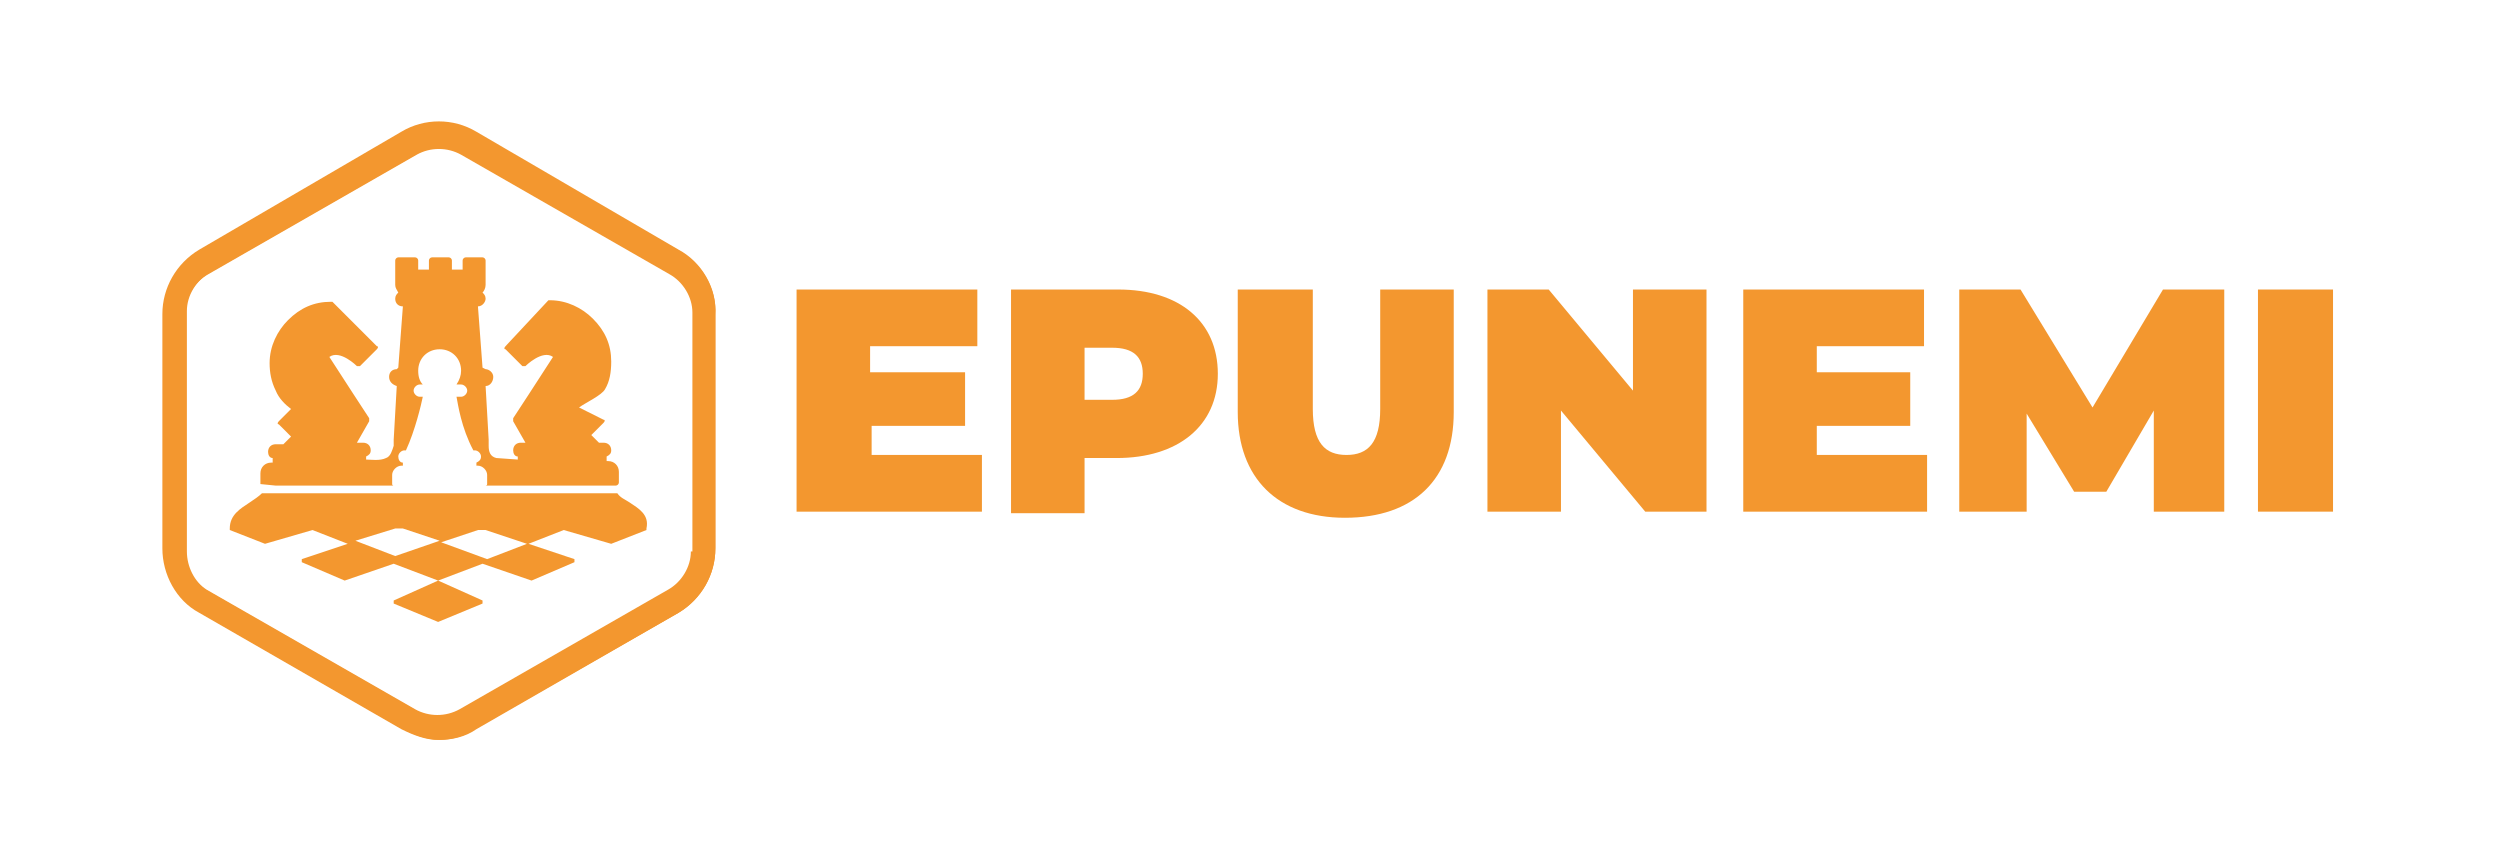 <?xml version="1.0" encoding="utf-8"?>
<!-- Generator: Adobe Illustrator 26.0.0, SVG Export Plug-In . SVG Version: 6.00 Build 0)  -->
<svg version="1.1" id="Capa_1" xmlns="http://www.w3.org/2000/svg" xmlns:xlink="http://www.w3.org/1999/xlink" x="0px" y="0px"
	 viewBox="0 0 163.2 56.5" style="enable-background:new 0 0 163.2 56.5;" xml:space="preserve">
<style type="text/css">
	.st0{fill:#F3972F;}
</style>
<g>
	<g>
		<g>
			<path class="st0" d="M64.1,29.7v3.7H52V18.9h11.8v3.7h-7v1.7H63v3.5h-6.1v1.9C56.8,29.7,64.1,29.7,64.1,29.7z"/>
			<path class="st0" d="M79.5,24.4c0,3.4-2.6,5.5-6.6,5.5h-2.1v3.6H66V18.9h7C77,18.9,79.5,21,79.5,24.4z M74.6,24.4
				c0-1.1-0.6-1.7-2-1.7h-1.8v3.4h1.8C74,26.1,74.6,25.5,74.6,24.4z"/>
			<path class="st0" d="M80.8,26.9v-8h4.9v7.8c0,2.2,0.8,3,2.2,3c1.4,0,2.2-0.8,2.2-3v-7.8h4.8v8c0,4.4-2.6,6.9-7.1,6.9
				C83.4,33.8,80.8,31.2,80.8,26.9z"/>
			<path class="st0" d="M111.4,18.9v14.5h-4l-5.5-6.6v6.6h-4.8V18.9h4l5.5,6.6v-6.6H111.4z"/>
			<path class="st0" d="M125.8,29.7v3.7h-12V18.9h11.8v3.7h-7v1.7h6.1v3.5h-6.1v1.9C118.6,29.7,125.8,29.7,125.8,29.7z"/>
			<path class="st0" d="M140.6,33.4v-6.6l-3.1,5.3h-2.1l-3.1-5.1v6.4h-4.4V18.9h4l4.7,7.7l4.6-7.7h4v14.5L140.6,33.4L140.6,33.4z"/>
			<path class="st0" d="M147.4,18.9h4.9v14.5h-4.9V18.9z"/>
		</g>
	</g>
	<path class="st0" d="M44.4,16.4L31.2,8.8c-1.5-0.9-3.4-0.9-4.9,0l-13.2,7.6c-1.5,0.9-2.4,2.5-2.4,4.2v15.2c0,1.7,0.9,3.4,2.4,4.2
		l13.2,7.6c0.8,0.4,1.6,0.7,2.4,0.7s1.7-0.2,2.4-0.7L44.3,40c1.5-0.9,2.4-2.5,2.4-4.2V20.6C46.8,18.9,45.9,17.3,44.4,16.4z
		 M45.2,36.1c0,1-0.6,2-1.5,2.5l-13.6,7.8c-0.9,0.5-2,0.5-2.9,0l-13.6-7.8c-0.9-0.5-1.5-1.5-1.5-2.5V20.4c0-1,0.6-2,1.5-2.5
		l13.6-7.8c0.9-0.5,2-0.5,2.9,0l13.6,7.8c0.9,0.5,1.5,1.5,1.5,2.5V36.1z"/>
	<g>
		<path class="st0" d="M44.3,16.3L31.1,8.6c-1.5-0.9-3.4-0.9-4.9,0L13,16.3c-1.5,0.9-2.4,2.5-2.4,4.2v15.3c0,1.7,0.9,3.4,2.4,4.2
			l13.2,7.6c0.8,0.4,1.6,0.7,2.4,0.7c0.8,0,1.7-0.2,2.4-0.7L44.3,40c1.5-0.9,2.4-2.5,2.4-4.2V20.5C46.8,18.8,45.8,17.1,44.3,16.3z
			 M45.1,36c0,1-0.6,2-1.5,2.5l-13.6,7.8c-0.9,0.5-2,0.5-2.9,0l-13.6-7.8C12.7,38,12.2,37,12.2,36V20.3c0-1,0.6-2,1.5-2.5l13.6-7.8
			c0.9-0.5,2-0.5,2.9,0l13.6,7.8c0.9,0.5,1.5,1.5,1.5,2.5V36z"/>
		<path class="st0" d="M41.1,32.8c-0.3-0.2-0.6-0.3-0.8-0.6c0,0,0,0,0,0H17.1c0,0,0,0,0,0c-0.2,0.2-0.5,0.4-0.8,0.6
			c-0.6,0.4-1.3,0.8-1.3,1.7c0,0,0,0,0,0.1l2.3,0.9c0,0,0,0,0,0l3.1-0.9l2.3,0.9l-3,1c0,0,0,0,0,0.1c0,0,0,0,0,0.1l2.8,1.2
			c0,0,0,0,0,0c0,0,0,0,0,0l3.2-1.1l2.9,1.1l-2.9,1.3c0,0,0,0,0,0.1s0,0,0,0.1l2.9,1.2c0,0,0,0,0,0c0,0,0,0,0,0l2.9-1.2
			c0,0,0,0,0-0.1s0,0,0-0.1l-2.9-1.3l2.9-1.1l3.2,1.1c0,0,0,0,0,0c0,0,0,0,0,0l2.8-1.2c0,0,0,0,0-0.1c0,0,0,0,0-0.1l-3-1l2.3-0.9
			l3.1,0.9c0,0,0,0,0,0c0,0,0,0,0,0l2.3-0.9c0,0,0,0,0-0.1C42.4,33.6,41.7,33.2,41.1,32.8z M25.8,34.5h0.5l2.4,0.8l-2.9,1l-2.6-1
			L25.8,34.5z M28.8,35.4l2.4-0.8h0.5l2.7,0.9l-2.6,1L28.8,35.4z"/>
		<path class="st0" d="M18,31.7h4.7h2.4h0h0.6c-0.1,0-0.1-0.1-0.1-0.1v-0.6c0-0.3,0.3-0.6,0.6-0.6h0.1v-0.2c-0.2,0-0.3-0.2-0.3-0.4
			c0-0.2,0.2-0.4,0.4-0.4h0.1c0.6-1.3,1-3,1.1-3.5h-0.2c-0.2,0-0.4-0.2-0.4-0.4s0.2-0.4,0.4-0.4h0.2c-0.2-0.2-0.3-0.5-0.3-0.9
			c0-0.8,0.6-1.4,1.4-1.4c0.8,0,1.4,0.6,1.4,1.4c0,0.3-0.1,0.6-0.3,0.9h0.3c0.2,0,0.4,0.2,0.4,0.4s-0.2,0.4-0.4,0.4h-0.3
			c0.1,0.5,0.3,2,1.1,3.5h0.1c0.2,0,0.4,0.2,0.4,0.4c0,0.2-0.1,0.3-0.3,0.4v0.2h0.1c0.3,0,0.6,0.3,0.6,0.6v0.6
			c0,0.1-0.1,0.1-0.1,0.1h0.4h0.1c0,0,0,0,0.1,0h7.9c0.1,0,0.2-0.1,0.2-0.2v-0.7c0-0.4-0.3-0.7-0.7-0.7h-0.1v-0.3
			c0.2-0.1,0.3-0.2,0.3-0.4c0-0.3-0.2-0.5-0.5-0.5h-0.3l-0.5-0.5l0.8-0.8c0.1-0.1,0.1-0.2,0-0.2l-1.6-0.8c0.4-0.3,1.5-0.8,1.7-1.2
			c0.3-0.5,0.4-1.1,0.4-1.8c0-1.1-0.4-2-1.2-2.8c-0.7-0.7-1.7-1.2-2.8-1.2c0,0-0.1,0-0.1,0L33,22.6c-0.1,0.1-0.1,0.2,0,0.2l1.1,1.1
			c0,0,0.1,0,0.1,0c0,0,0,0,0,0c0,0,0.1,0,0.1,0c0,0,1.1-1.1,1.8-0.6c-0.7,1.1-2.6,4-2.6,4c0,0.1,0,0.1,0,0.2l0.8,1.4H34
			c-0.3,0-0.5,0.2-0.5,0.5c0,0.2,0.1,0.4,0.3,0.4V30l-1.4-0.1c-0.4-0.1-0.5-0.4-0.5-0.8l0-0.4l-0.2-3.5c0.3,0,0.5-0.3,0.5-0.6
			c0-0.3-0.3-0.5-0.5-0.5L31.5,24l-0.3-4c0.3,0,0.5-0.3,0.5-0.5c0-0.2-0.1-0.3-0.2-0.4c0.1-0.1,0.2-0.3,0.2-0.5v-1.6
			c0-0.1-0.1-0.2-0.2-0.2h-1.1c-0.1,0-0.2,0.1-0.2,0.2v0.6h-0.7v-0.6c0-0.1-0.1-0.2-0.2-0.2h-1.1c-0.1,0-0.2,0.1-0.2,0.2v0.6h-0.7
			v-0.6c0-0.1-0.1-0.2-0.2-0.2H26c-0.1,0-0.2,0.1-0.2,0.2v1.6c0,0.2,0.1,0.3,0.2,0.5c-0.1,0.1-0.2,0.2-0.2,0.4
			c0,0.3,0.2,0.5,0.5,0.5l-0.3,4l-0.1,0.1c-0.3,0-0.5,0.2-0.5,0.5c0,0.3,0.2,0.5,0.5,0.6l-0.2,3.5l0,0.4c-0.1,0.3-0.2,0.7-0.5,0.8
			c-0.4,0.2-1,0.1-1.3,0.1v-0.2c0.2-0.1,0.3-0.2,0.3-0.4c0-0.3-0.2-0.5-0.5-0.5h-0.4l0.8-1.4c0-0.1,0-0.1,0-0.2c0,0-1.9-2.9-2.6-4
			c0.7-0.5,1.8,0.6,1.8,0.6c0,0,0.1,0,0.1,0c0,0,0,0,0,0c0,0,0.1,0,0.1,0l1.1-1.1c0.1-0.1,0.1-0.2,0-0.2l-2.9-2.9c0,0-0.1,0-0.1,0
			c-1.1,0-2,0.4-2.8,1.2c-0.7,0.7-1.2,1.7-1.2,2.8c0,0.6,0.1,1.2,0.4,1.8c0.2,0.5,0.6,0.9,1,1.2l-0.8,0.8c-0.1,0.1-0.1,0.2,0,0.2
			l0.8,0.8l-0.5,0.5H18c-0.3,0-0.5,0.2-0.5,0.5c0,0.2,0.1,0.4,0.3,0.4v0.3h-0.1c-0.4,0-0.7,0.3-0.7,0.7v0.7
			C17.1,31.6,17.9,31.7,18,31.7z"/>
	</g>
</g>
</svg>
